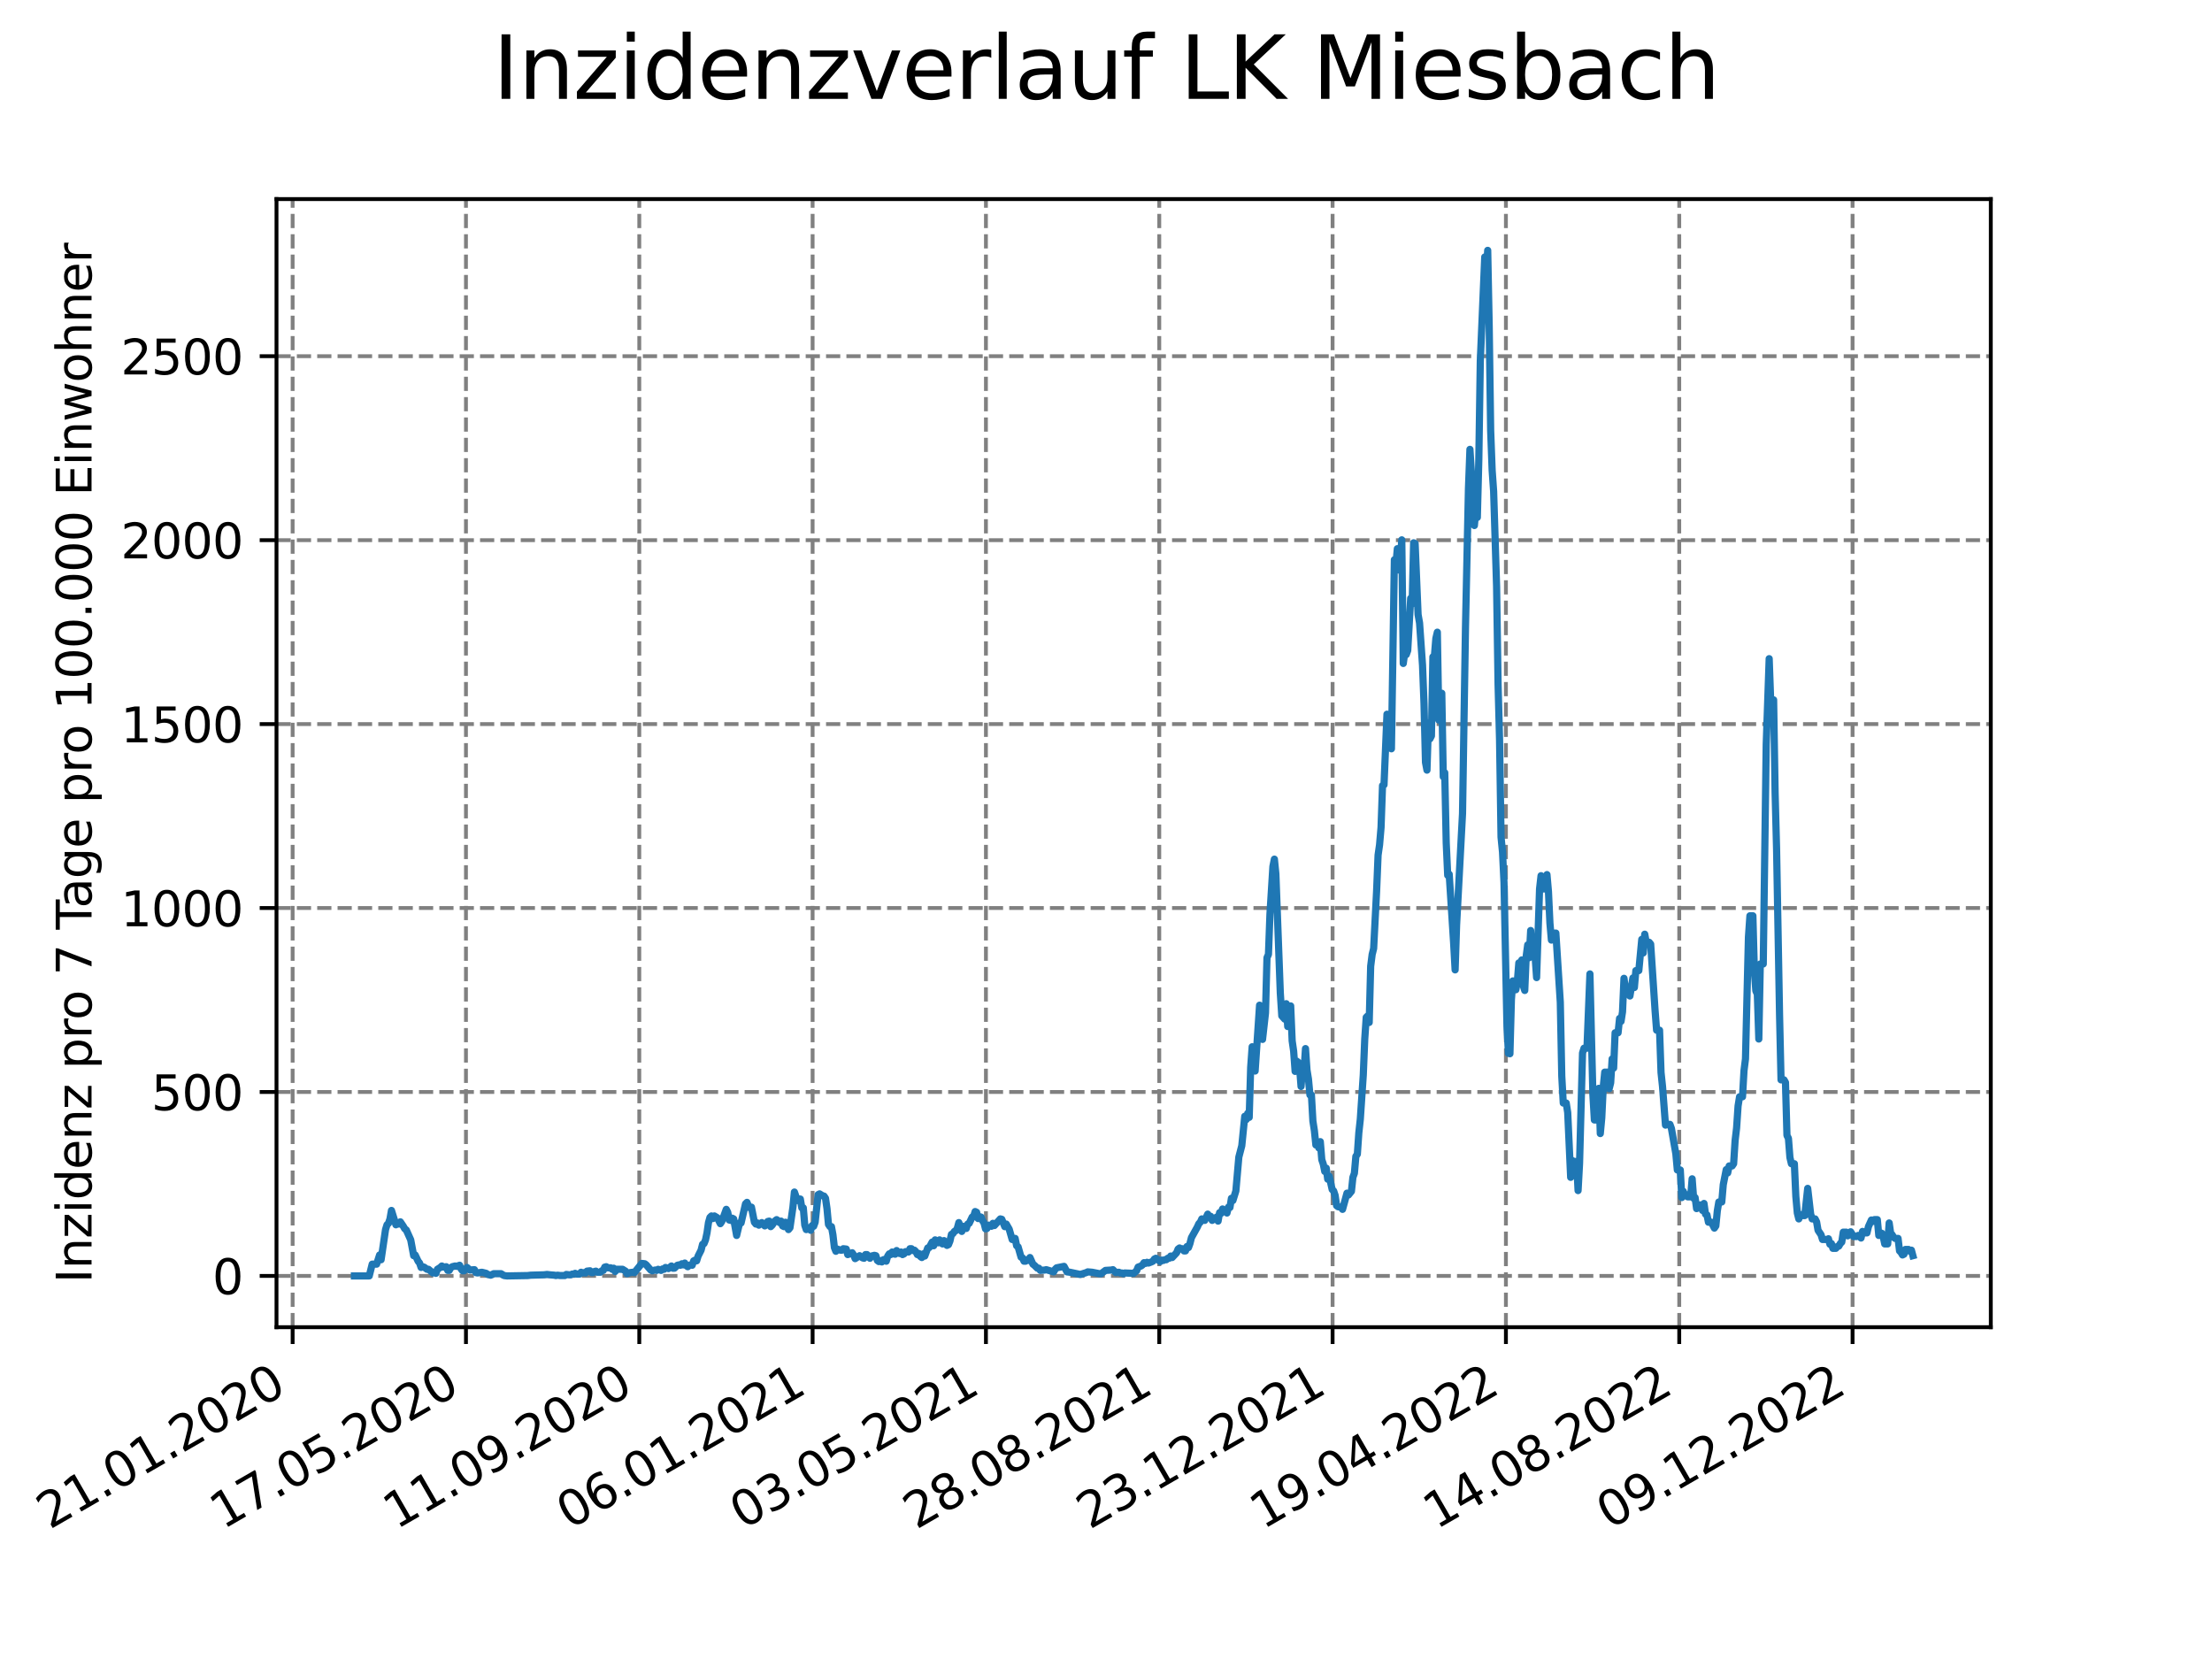 <?xml version="1.0" encoding="utf-8" standalone="no"?>
<!DOCTYPE svg PUBLIC "-//W3C//DTD SVG 1.1//EN"
  "http://www.w3.org/Graphics/SVG/1.1/DTD/svg11.dtd">
<svg xmlns:xlink="http://www.w3.org/1999/xlink" width="460.8pt" height="345.6pt" viewBox="0 0 460.8 345.6" xmlns="http://www.w3.org/2000/svg" version="1.1">
 <defs>
  <style type="text/css">*{stroke-linejoin: round; stroke-linecap: butt}</style>
 </defs>
 <g id="figure_1">
  <g id="patch_1">
   <path d="M 0 345.6 
L 460.8 345.6 
L 460.8 0 
L 0 0 
z
" style="fill: #ffffff"/>
  </g>
  <g id="axes_1">
   <g id="patch_2">
    <path d="M 57.6 276.48 
L 414.72 276.48 
L 414.72 41.472 
L 57.6 41.472 
z
" style="fill: #ffffff"/>
   </g>
   <g id="matplotlib.axis_1">
    <g id="xtick_1">
     <g id="line2d_1">
      <path d="M 60.961 276.48 
L 60.961 41.472 
" clip-path="url(#pa069d1c20c)" style="fill: none; stroke-dasharray: 2.96,1.28; stroke-dashoffset: 0; stroke: #808080; stroke-width: 0.8"/>
     </g>
     <g id="line2d_2">
      <defs>
       <path id="m7b06efa570" d="M 0 0 
L 0 3.5 
" style="stroke: #000000; stroke-width: 0.8"/>
      </defs>
      <g>
       <use xlink:href="#m7b06efa570" x="60.961" y="276.48" style="stroke: #000000; stroke-width: 0.8"/>
      </g>
     </g>
     <g id="text_1">
      <!-- 21.01.2020 -->
      <g transform="translate(10.336 318.689) rotate(-30) scale(0.1 -0.1)">
       <defs>
        <path id="DejaVuSans-32" d="M 1228 531 
L 3431 531 
L 3431 0 
L 469 0 
L 469 531 
Q 828 903 1448 1529 
Q 2069 2156 2228 2338 
Q 2531 2678 2651 2914 
Q 2772 3150 2772 3378 
Q 2772 3750 2511 3984 
Q 2250 4219 1831 4219 
Q 1534 4219 1204 4116 
Q 875 4013 500 3803 
L 500 4441 
Q 881 4594 1212 4672 
Q 1544 4750 1819 4750 
Q 2544 4750 2975 4387 
Q 3406 4025 3406 3419 
Q 3406 3131 3298 2873 
Q 3191 2616 2906 2266 
Q 2828 2175 2409 1742 
Q 1991 1309 1228 531 
z
" transform="scale(0.016)"/>
        <path id="DejaVuSans-31" d="M 794 531 
L 1825 531 
L 1825 4091 
L 703 3866 
L 703 4441 
L 1819 4666 
L 2450 4666 
L 2450 531 
L 3481 531 
L 3481 0 
L 794 0 
L 794 531 
z
" transform="scale(0.016)"/>
        <path id="DejaVuSans-2e" d="M 684 794 
L 1344 794 
L 1344 0 
L 684 0 
L 684 794 
z
" transform="scale(0.016)"/>
        <path id="DejaVuSans-30" d="M 2034 4250 
Q 1547 4250 1301 3770 
Q 1056 3291 1056 2328 
Q 1056 1369 1301 889 
Q 1547 409 2034 409 
Q 2525 409 2770 889 
Q 3016 1369 3016 2328 
Q 3016 3291 2770 3770 
Q 2525 4250 2034 4250 
z
M 2034 4750 
Q 2819 4750 3233 4129 
Q 3647 3509 3647 2328 
Q 3647 1150 3233 529 
Q 2819 -91 2034 -91 
Q 1250 -91 836 529 
Q 422 1150 422 2328 
Q 422 3509 836 4129 
Q 1250 4750 2034 4750 
z
" transform="scale(0.016)"/>
       </defs>
       <use xlink:href="#DejaVuSans-32"/>
       <use xlink:href="#DejaVuSans-31" x="63.623"/>
       <use xlink:href="#DejaVuSans-2e" x="127.246"/>
       <use xlink:href="#DejaVuSans-30" x="159.033"/>
       <use xlink:href="#DejaVuSans-31" x="222.656"/>
       <use xlink:href="#DejaVuSans-2e" x="286.279"/>
       <use xlink:href="#DejaVuSans-32" x="318.066"/>
       <use xlink:href="#DejaVuSans-30" x="381.689"/>
       <use xlink:href="#DejaVuSans-32" x="445.312"/>
       <use xlink:href="#DejaVuSans-30" x="508.936"/>
      </g>
     </g>
    </g>
    <g id="xtick_2">
     <g id="line2d_3">
      <path d="M 97.068 276.48 
L 97.068 41.472 
" clip-path="url(#pa069d1c20c)" style="fill: none; stroke-dasharray: 2.96,1.28; stroke-dashoffset: 0; stroke: #808080; stroke-width: 0.8"/>
     </g>
     <g id="line2d_4">
      <g>
       <use xlink:href="#m7b06efa570" x="97.068" y="276.48" style="stroke: #000000; stroke-width: 0.8"/>
      </g>
     </g>
     <g id="text_2">
      <!-- 17.05.2020 -->
      <g transform="translate(46.443 318.689) rotate(-30) scale(0.1 -0.1)">
       <defs>
        <path id="DejaVuSans-37" d="M 525 4666 
L 3525 4666 
L 3525 4397 
L 1831 0 
L 1172 0 
L 2766 4134 
L 525 4134 
L 525 4666 
z
" transform="scale(0.016)"/>
        <path id="DejaVuSans-35" d="M 691 4666 
L 3169 4666 
L 3169 4134 
L 1269 4134 
L 1269 2991 
Q 1406 3038 1543 3061 
Q 1681 3084 1819 3084 
Q 2600 3084 3056 2656 
Q 3513 2228 3513 1497 
Q 3513 744 3044 326 
Q 2575 -91 1722 -91 
Q 1428 -91 1123 -41 
Q 819 9 494 109 
L 494 744 
Q 775 591 1075 516 
Q 1375 441 1709 441 
Q 2250 441 2565 725 
Q 2881 1009 2881 1497 
Q 2881 1984 2565 2268 
Q 2250 2553 1709 2553 
Q 1456 2553 1204 2497 
Q 953 2441 691 2322 
L 691 4666 
z
" transform="scale(0.016)"/>
       </defs>
       <use xlink:href="#DejaVuSans-31"/>
       <use xlink:href="#DejaVuSans-37" x="63.623"/>
       <use xlink:href="#DejaVuSans-2e" x="127.246"/>
       <use xlink:href="#DejaVuSans-30" x="159.033"/>
       <use xlink:href="#DejaVuSans-35" x="222.656"/>
       <use xlink:href="#DejaVuSans-2e" x="286.279"/>
       <use xlink:href="#DejaVuSans-32" x="318.066"/>
       <use xlink:href="#DejaVuSans-30" x="381.689"/>
       <use xlink:href="#DejaVuSans-32" x="445.312"/>
       <use xlink:href="#DejaVuSans-30" x="508.936"/>
      </g>
     </g>
    </g>
    <g id="xtick_3">
     <g id="line2d_5">
      <path d="M 133.175 276.48 
L 133.175 41.472 
" clip-path="url(#pa069d1c20c)" style="fill: none; stroke-dasharray: 2.96,1.28; stroke-dashoffset: 0; stroke: #808080; stroke-width: 0.8"/>
     </g>
     <g id="line2d_6">
      <g>
       <use xlink:href="#m7b06efa570" x="133.175" y="276.48" style="stroke: #000000; stroke-width: 0.8"/>
      </g>
     </g>
     <g id="text_3">
      <!-- 11.09.2020 -->
      <g transform="translate(82.55 318.689) rotate(-30) scale(0.1 -0.1)">
       <defs>
        <path id="DejaVuSans-39" d="M 703 97 
L 703 672 
Q 941 559 1184 500 
Q 1428 441 1663 441 
Q 2288 441 2617 861 
Q 2947 1281 2994 2138 
Q 2813 1869 2534 1725 
Q 2256 1581 1919 1581 
Q 1219 1581 811 2004 
Q 403 2428 403 3163 
Q 403 3881 828 4315 
Q 1253 4750 1959 4750 
Q 2769 4750 3195 4129 
Q 3622 3509 3622 2328 
Q 3622 1225 3098 567 
Q 2575 -91 1691 -91 
Q 1453 -91 1209 -44 
Q 966 3 703 97 
z
M 1959 2075 
Q 2384 2075 2632 2365 
Q 2881 2656 2881 3163 
Q 2881 3666 2632 3958 
Q 2384 4250 1959 4250 
Q 1534 4250 1286 3958 
Q 1038 3666 1038 3163 
Q 1038 2656 1286 2365 
Q 1534 2075 1959 2075 
z
" transform="scale(0.016)"/>
       </defs>
       <use xlink:href="#DejaVuSans-31"/>
       <use xlink:href="#DejaVuSans-31" x="63.623"/>
       <use xlink:href="#DejaVuSans-2e" x="127.246"/>
       <use xlink:href="#DejaVuSans-30" x="159.033"/>
       <use xlink:href="#DejaVuSans-39" x="222.656"/>
       <use xlink:href="#DejaVuSans-2e" x="286.279"/>
       <use xlink:href="#DejaVuSans-32" x="318.066"/>
       <use xlink:href="#DejaVuSans-30" x="381.689"/>
       <use xlink:href="#DejaVuSans-32" x="445.312"/>
       <use xlink:href="#DejaVuSans-30" x="508.936"/>
      </g>
     </g>
    </g>
    <g id="xtick_4">
     <g id="line2d_7">
      <path d="M 169.282 276.48 
L 169.282 41.472 
" clip-path="url(#pa069d1c20c)" style="fill: none; stroke-dasharray: 2.96,1.28; stroke-dashoffset: 0; stroke: #808080; stroke-width: 0.8"/>
     </g>
     <g id="line2d_8">
      <g>
       <use xlink:href="#m7b06efa570" x="169.282" y="276.48" style="stroke: #000000; stroke-width: 0.8"/>
      </g>
     </g>
     <g id="text_4">
      <!-- 06.01.2021 -->
      <g transform="translate(118.657 318.689) rotate(-30) scale(0.1 -0.1)">
       <defs>
        <path id="DejaVuSans-36" d="M 2113 2584 
Q 1688 2584 1439 2293 
Q 1191 2003 1191 1497 
Q 1191 994 1439 701 
Q 1688 409 2113 409 
Q 2538 409 2786 701 
Q 3034 994 3034 1497 
Q 3034 2003 2786 2293 
Q 2538 2584 2113 2584 
z
M 3366 4563 
L 3366 3988 
Q 3128 4100 2886 4159 
Q 2644 4219 2406 4219 
Q 1781 4219 1451 3797 
Q 1122 3375 1075 2522 
Q 1259 2794 1537 2939 
Q 1816 3084 2150 3084 
Q 2853 3084 3261 2657 
Q 3669 2231 3669 1497 
Q 3669 778 3244 343 
Q 2819 -91 2113 -91 
Q 1303 -91 875 529 
Q 447 1150 447 2328 
Q 447 3434 972 4092 
Q 1497 4750 2381 4750 
Q 2619 4750 2861 4703 
Q 3103 4656 3366 4563 
z
" transform="scale(0.016)"/>
       </defs>
       <use xlink:href="#DejaVuSans-30"/>
       <use xlink:href="#DejaVuSans-36" x="63.623"/>
       <use xlink:href="#DejaVuSans-2e" x="127.246"/>
       <use xlink:href="#DejaVuSans-30" x="159.033"/>
       <use xlink:href="#DejaVuSans-31" x="222.656"/>
       <use xlink:href="#DejaVuSans-2e" x="286.279"/>
       <use xlink:href="#DejaVuSans-32" x="318.066"/>
       <use xlink:href="#DejaVuSans-30" x="381.689"/>
       <use xlink:href="#DejaVuSans-32" x="445.312"/>
       <use xlink:href="#DejaVuSans-31" x="508.936"/>
      </g>
     </g>
    </g>
    <g id="xtick_5">
     <g id="line2d_9">
      <path d="M 205.389 276.48 
L 205.389 41.472 
" clip-path="url(#pa069d1c20c)" style="fill: none; stroke-dasharray: 2.96,1.28; stroke-dashoffset: 0; stroke: #808080; stroke-width: 0.8"/>
     </g>
     <g id="line2d_10">
      <g>
       <use xlink:href="#m7b06efa570" x="205.389" y="276.48" style="stroke: #000000; stroke-width: 0.8"/>
      </g>
     </g>
     <g id="text_5">
      <!-- 03.05.2021 -->
      <g transform="translate(154.764 318.689) rotate(-30) scale(0.1 -0.1)">
       <defs>
        <path id="DejaVuSans-33" d="M 2597 2516 
Q 3050 2419 3304 2112 
Q 3559 1806 3559 1356 
Q 3559 666 3084 287 
Q 2609 -91 1734 -91 
Q 1441 -91 1130 -33 
Q 819 25 488 141 
L 488 750 
Q 750 597 1062 519 
Q 1375 441 1716 441 
Q 2309 441 2620 675 
Q 2931 909 2931 1356 
Q 2931 1769 2642 2001 
Q 2353 2234 1838 2234 
L 1294 2234 
L 1294 2753 
L 1863 2753 
Q 2328 2753 2575 2939 
Q 2822 3125 2822 3475 
Q 2822 3834 2567 4026 
Q 2313 4219 1838 4219 
Q 1578 4219 1281 4162 
Q 984 4106 628 3988 
L 628 4550 
Q 988 4650 1302 4700 
Q 1616 4750 1894 4750 
Q 2613 4750 3031 4423 
Q 3450 4097 3450 3541 
Q 3450 3153 3228 2886 
Q 3006 2619 2597 2516 
z
" transform="scale(0.016)"/>
       </defs>
       <use xlink:href="#DejaVuSans-30"/>
       <use xlink:href="#DejaVuSans-33" x="63.623"/>
       <use xlink:href="#DejaVuSans-2e" x="127.246"/>
       <use xlink:href="#DejaVuSans-30" x="159.033"/>
       <use xlink:href="#DejaVuSans-35" x="222.656"/>
       <use xlink:href="#DejaVuSans-2e" x="286.279"/>
       <use xlink:href="#DejaVuSans-32" x="318.066"/>
       <use xlink:href="#DejaVuSans-30" x="381.689"/>
       <use xlink:href="#DejaVuSans-32" x="445.312"/>
       <use xlink:href="#DejaVuSans-31" x="508.936"/>
      </g>
     </g>
    </g>
    <g id="xtick_6">
     <g id="line2d_11">
      <path d="M 241.496 276.48 
L 241.496 41.472 
" clip-path="url(#pa069d1c20c)" style="fill: none; stroke-dasharray: 2.96,1.28; stroke-dashoffset: 0; stroke: #808080; stroke-width: 0.8"/>
     </g>
     <g id="line2d_12">
      <g>
       <use xlink:href="#m7b06efa570" x="241.496" y="276.48" style="stroke: #000000; stroke-width: 0.8"/>
      </g>
     </g>
     <g id="text_6">
      <!-- 28.08.2021 -->
      <g transform="translate(190.871 318.689) rotate(-30) scale(0.1 -0.1)">
       <defs>
        <path id="DejaVuSans-38" d="M 2034 2216 
Q 1584 2216 1326 1975 
Q 1069 1734 1069 1313 
Q 1069 891 1326 650 
Q 1584 409 2034 409 
Q 2484 409 2743 651 
Q 3003 894 3003 1313 
Q 3003 1734 2745 1975 
Q 2488 2216 2034 2216 
z
M 1403 2484 
Q 997 2584 770 2862 
Q 544 3141 544 3541 
Q 544 4100 942 4425 
Q 1341 4750 2034 4750 
Q 2731 4750 3128 4425 
Q 3525 4100 3525 3541 
Q 3525 3141 3298 2862 
Q 3072 2584 2669 2484 
Q 3125 2378 3379 2068 
Q 3634 1759 3634 1313 
Q 3634 634 3220 271 
Q 2806 -91 2034 -91 
Q 1263 -91 848 271 
Q 434 634 434 1313 
Q 434 1759 690 2068 
Q 947 2378 1403 2484 
z
M 1172 3481 
Q 1172 3119 1398 2916 
Q 1625 2713 2034 2713 
Q 2441 2713 2670 2916 
Q 2900 3119 2900 3481 
Q 2900 3844 2670 4047 
Q 2441 4250 2034 4250 
Q 1625 4250 1398 4047 
Q 1172 3844 1172 3481 
z
" transform="scale(0.016)"/>
       </defs>
       <use xlink:href="#DejaVuSans-32"/>
       <use xlink:href="#DejaVuSans-38" x="63.623"/>
       <use xlink:href="#DejaVuSans-2e" x="127.246"/>
       <use xlink:href="#DejaVuSans-30" x="159.033"/>
       <use xlink:href="#DejaVuSans-38" x="222.656"/>
       <use xlink:href="#DejaVuSans-2e" x="286.279"/>
       <use xlink:href="#DejaVuSans-32" x="318.066"/>
       <use xlink:href="#DejaVuSans-30" x="381.689"/>
       <use xlink:href="#DejaVuSans-32" x="445.312"/>
       <use xlink:href="#DejaVuSans-31" x="508.936"/>
      </g>
     </g>
    </g>
    <g id="xtick_7">
     <g id="line2d_13">
      <path d="M 277.603 276.48 
L 277.603 41.472 
" clip-path="url(#pa069d1c20c)" style="fill: none; stroke-dasharray: 2.96,1.28; stroke-dashoffset: 0; stroke: #808080; stroke-width: 0.8"/>
     </g>
     <g id="line2d_14">
      <g>
       <use xlink:href="#m7b06efa570" x="277.603" y="276.48" style="stroke: #000000; stroke-width: 0.8"/>
      </g>
     </g>
     <g id="text_7">
      <!-- 23.12.2021 -->
      <g transform="translate(226.978 318.689) rotate(-30) scale(0.1 -0.1)">
       <use xlink:href="#DejaVuSans-32"/>
       <use xlink:href="#DejaVuSans-33" x="63.623"/>
       <use xlink:href="#DejaVuSans-2e" x="127.246"/>
       <use xlink:href="#DejaVuSans-31" x="159.033"/>
       <use xlink:href="#DejaVuSans-32" x="222.656"/>
       <use xlink:href="#DejaVuSans-2e" x="286.279"/>
       <use xlink:href="#DejaVuSans-32" x="318.066"/>
       <use xlink:href="#DejaVuSans-30" x="381.689"/>
       <use xlink:href="#DejaVuSans-32" x="445.312"/>
       <use xlink:href="#DejaVuSans-31" x="508.936"/>
      </g>
     </g>
    </g>
    <g id="xtick_8">
     <g id="line2d_15">
      <path d="M 313.71 276.48 
L 313.71 41.472 
" clip-path="url(#pa069d1c20c)" style="fill: none; stroke-dasharray: 2.96,1.28; stroke-dashoffset: 0; stroke: #808080; stroke-width: 0.8"/>
     </g>
     <g id="line2d_16">
      <g>
       <use xlink:href="#m7b06efa570" x="313.71" y="276.48" style="stroke: #000000; stroke-width: 0.8"/>
      </g>
     </g>
     <g id="text_8">
      <!-- 19.04.2022 -->
      <g transform="translate(263.085 318.689) rotate(-30) scale(0.1 -0.1)">
       <defs>
        <path id="DejaVuSans-34" d="M 2419 4116 
L 825 1625 
L 2419 1625 
L 2419 4116 
z
M 2253 4666 
L 3047 4666 
L 3047 1625 
L 3713 1625 
L 3713 1100 
L 3047 1100 
L 3047 0 
L 2419 0 
L 2419 1100 
L 313 1100 
L 313 1709 
L 2253 4666 
z
" transform="scale(0.016)"/>
       </defs>
       <use xlink:href="#DejaVuSans-31"/>
       <use xlink:href="#DejaVuSans-39" x="63.623"/>
       <use xlink:href="#DejaVuSans-2e" x="127.246"/>
       <use xlink:href="#DejaVuSans-30" x="159.033"/>
       <use xlink:href="#DejaVuSans-34" x="222.656"/>
       <use xlink:href="#DejaVuSans-2e" x="286.279"/>
       <use xlink:href="#DejaVuSans-32" x="318.066"/>
       <use xlink:href="#DejaVuSans-30" x="381.689"/>
       <use xlink:href="#DejaVuSans-32" x="445.312"/>
       <use xlink:href="#DejaVuSans-32" x="508.936"/>
      </g>
     </g>
    </g>
    <g id="xtick_9">
     <g id="line2d_17">
      <path d="M 349.817 276.48 
L 349.817 41.472 
" clip-path="url(#pa069d1c20c)" style="fill: none; stroke-dasharray: 2.96,1.28; stroke-dashoffset: 0; stroke: #808080; stroke-width: 0.8"/>
     </g>
     <g id="line2d_18">
      <g>
       <use xlink:href="#m7b06efa570" x="349.817" y="276.48" style="stroke: #000000; stroke-width: 0.8"/>
      </g>
     </g>
     <g id="text_9">
      <!-- 14.08.2022 -->
      <g transform="translate(299.192 318.689) rotate(-30) scale(0.1 -0.1)">
       <use xlink:href="#DejaVuSans-31"/>
       <use xlink:href="#DejaVuSans-34" x="63.623"/>
       <use xlink:href="#DejaVuSans-2e" x="127.246"/>
       <use xlink:href="#DejaVuSans-30" x="159.033"/>
       <use xlink:href="#DejaVuSans-38" x="222.656"/>
       <use xlink:href="#DejaVuSans-2e" x="286.279"/>
       <use xlink:href="#DejaVuSans-32" x="318.066"/>
       <use xlink:href="#DejaVuSans-30" x="381.689"/>
       <use xlink:href="#DejaVuSans-32" x="445.312"/>
       <use xlink:href="#DejaVuSans-32" x="508.936"/>
      </g>
     </g>
    </g>
    <g id="xtick_10">
     <g id="line2d_19">
      <path d="M 385.924 276.48 
L 385.924 41.472 
" clip-path="url(#pa069d1c20c)" style="fill: none; stroke-dasharray: 2.96,1.28; stroke-dashoffset: 0; stroke: #808080; stroke-width: 0.8"/>
     </g>
     <g id="line2d_20">
      <g>
       <use xlink:href="#m7b06efa570" x="385.924" y="276.48" style="stroke: #000000; stroke-width: 0.8"/>
      </g>
     </g>
     <g id="text_10">
      <!-- 09.12.2022 -->
      <g transform="translate(335.299 318.689) rotate(-30) scale(0.1 -0.1)">
       <use xlink:href="#DejaVuSans-30"/>
       <use xlink:href="#DejaVuSans-39" x="63.623"/>
       <use xlink:href="#DejaVuSans-2e" x="127.246"/>
       <use xlink:href="#DejaVuSans-31" x="159.033"/>
       <use xlink:href="#DejaVuSans-32" x="222.656"/>
       <use xlink:href="#DejaVuSans-2e" x="286.279"/>
       <use xlink:href="#DejaVuSans-32" x="318.066"/>
       <use xlink:href="#DejaVuSans-30" x="381.689"/>
       <use xlink:href="#DejaVuSans-32" x="445.312"/>
       <use xlink:href="#DejaVuSans-32" x="508.936"/>
      </g>
     </g>
    </g>
   </g>
   <g id="matplotlib.axis_2">
    <g id="ytick_1">
     <g id="line2d_21">
      <path d="M 57.6 265.798 
L 414.72 265.798 
" clip-path="url(#pa069d1c20c)" style="fill: none; stroke-dasharray: 2.96,1.28; stroke-dashoffset: 0; stroke: #808080; stroke-width: 0.8"/>
     </g>
     <g id="line2d_22">
      <defs>
       <path id="mf245c80ad8" d="M 0 0 
L -3.5 0 
" style="stroke: #000000; stroke-width: 0.8"/>
      </defs>
      <g>
       <use xlink:href="#mf245c80ad8" x="57.6" y="265.798" style="stroke: #000000; stroke-width: 0.8"/>
      </g>
     </g>
     <g id="text_11">
      <!-- 0 -->
      <g transform="translate(44.237 269.597) scale(0.1 -0.1)">
       <use xlink:href="#DejaVuSans-30"/>
      </g>
     </g>
    </g>
    <g id="ytick_2">
     <g id="line2d_23">
      <path d="M 57.6 227.479 
L 414.72 227.479 
" clip-path="url(#pa069d1c20c)" style="fill: none; stroke-dasharray: 2.96,1.28; stroke-dashoffset: 0; stroke: #808080; stroke-width: 0.8"/>
     </g>
     <g id="line2d_24">
      <g>
       <use xlink:href="#mf245c80ad8" x="57.6" y="227.479" style="stroke: #000000; stroke-width: 0.8"/>
      </g>
     </g>
     <g id="text_12">
      <!-- 500 -->
      <g transform="translate(31.512 231.278) scale(0.1 -0.1)">
       <use xlink:href="#DejaVuSans-35"/>
       <use xlink:href="#DejaVuSans-30" x="63.623"/>
       <use xlink:href="#DejaVuSans-30" x="127.246"/>
      </g>
     </g>
    </g>
    <g id="ytick_3">
     <g id="line2d_25">
      <path d="M 57.6 189.16 
L 414.72 189.16 
" clip-path="url(#pa069d1c20c)" style="fill: none; stroke-dasharray: 2.96,1.28; stroke-dashoffset: 0; stroke: #808080; stroke-width: 0.8"/>
     </g>
     <g id="line2d_26">
      <g>
       <use xlink:href="#mf245c80ad8" x="57.6" y="189.16" style="stroke: #000000; stroke-width: 0.8"/>
      </g>
     </g>
     <g id="text_13">
      <!-- 1000 -->
      <g transform="translate(25.15 192.96) scale(0.1 -0.1)">
       <use xlink:href="#DejaVuSans-31"/>
       <use xlink:href="#DejaVuSans-30" x="63.623"/>
       <use xlink:href="#DejaVuSans-30" x="127.246"/>
       <use xlink:href="#DejaVuSans-30" x="190.869"/>
      </g>
     </g>
    </g>
    <g id="ytick_4">
     <g id="line2d_27">
      <path d="M 57.6 150.842 
L 414.72 150.842 
" clip-path="url(#pa069d1c20c)" style="fill: none; stroke-dasharray: 2.96,1.28; stroke-dashoffset: 0; stroke: #808080; stroke-width: 0.8"/>
     </g>
     <g id="line2d_28">
      <g>
       <use xlink:href="#mf245c80ad8" x="57.6" y="150.842" style="stroke: #000000; stroke-width: 0.8"/>
      </g>
     </g>
     <g id="text_14">
      <!-- 1500 -->
      <g transform="translate(25.15 154.641) scale(0.1 -0.1)">
       <use xlink:href="#DejaVuSans-31"/>
       <use xlink:href="#DejaVuSans-35" x="63.623"/>
       <use xlink:href="#DejaVuSans-30" x="127.246"/>
       <use xlink:href="#DejaVuSans-30" x="190.869"/>
      </g>
     </g>
    </g>
    <g id="ytick_5">
     <g id="line2d_29">
      <path d="M 57.6 112.523 
L 414.72 112.523 
" clip-path="url(#pa069d1c20c)" style="fill: none; stroke-dasharray: 2.96,1.28; stroke-dashoffset: 0; stroke: #808080; stroke-width: 0.8"/>
     </g>
     <g id="line2d_30">
      <g>
       <use xlink:href="#mf245c80ad8" x="57.6" y="112.523" style="stroke: #000000; stroke-width: 0.8"/>
      </g>
     </g>
     <g id="text_15">
      <!-- 2000 -->
      <g transform="translate(25.15 116.322) scale(0.1 -0.1)">
       <use xlink:href="#DejaVuSans-32"/>
       <use xlink:href="#DejaVuSans-30" x="63.623"/>
       <use xlink:href="#DejaVuSans-30" x="127.246"/>
       <use xlink:href="#DejaVuSans-30" x="190.869"/>
      </g>
     </g>
    </g>
    <g id="ytick_6">
     <g id="line2d_31">
      <path d="M 57.6 74.204 
L 414.72 74.204 
" clip-path="url(#pa069d1c20c)" style="fill: none; stroke-dasharray: 2.96,1.28; stroke-dashoffset: 0; stroke: #808080; stroke-width: 0.8"/>
     </g>
     <g id="line2d_32">
      <g>
       <use xlink:href="#mf245c80ad8" x="57.6" y="74.204" style="stroke: #000000; stroke-width: 0.8"/>
      </g>
     </g>
     <g id="text_16">
      <!-- 2500 -->
      <g transform="translate(25.15 78.004) scale(0.1 -0.1)">
       <use xlink:href="#DejaVuSans-32"/>
       <use xlink:href="#DejaVuSans-35" x="63.623"/>
       <use xlink:href="#DejaVuSans-30" x="127.246"/>
       <use xlink:href="#DejaVuSans-30" x="190.869"/>
      </g>
     </g>
    </g>
    <g id="text_17">
     <!-- Inzidenz pro 7 Tage pro 100.000 Einwohner -->
     <g transform="translate(19.07 267.301) rotate(-90) scale(0.1 -0.1)">
      <defs>
       <path id="DejaVuSans-49" d="M 628 4666 
L 1259 4666 
L 1259 0 
L 628 0 
L 628 4666 
z
" transform="scale(0.016)"/>
       <path id="DejaVuSans-6e" d="M 3513 2113 
L 3513 0 
L 2938 0 
L 2938 2094 
Q 2938 2591 2744 2837 
Q 2550 3084 2163 3084 
Q 1697 3084 1428 2787 
Q 1159 2491 1159 1978 
L 1159 0 
L 581 0 
L 581 3500 
L 1159 3500 
L 1159 2956 
Q 1366 3272 1645 3428 
Q 1925 3584 2291 3584 
Q 2894 3584 3203 3211 
Q 3513 2838 3513 2113 
z
" transform="scale(0.016)"/>
       <path id="DejaVuSans-7a" d="M 353 3500 
L 3084 3500 
L 3084 2975 
L 922 459 
L 3084 459 
L 3084 0 
L 275 0 
L 275 525 
L 2438 3041 
L 353 3041 
L 353 3500 
z
" transform="scale(0.016)"/>
       <path id="DejaVuSans-69" d="M 603 3500 
L 1178 3500 
L 1178 0 
L 603 0 
L 603 3500 
z
M 603 4863 
L 1178 4863 
L 1178 4134 
L 603 4134 
L 603 4863 
z
" transform="scale(0.016)"/>
       <path id="DejaVuSans-64" d="M 2906 2969 
L 2906 4863 
L 3481 4863 
L 3481 0 
L 2906 0 
L 2906 525 
Q 2725 213 2448 61 
Q 2172 -91 1784 -91 
Q 1150 -91 751 415 
Q 353 922 353 1747 
Q 353 2572 751 3078 
Q 1150 3584 1784 3584 
Q 2172 3584 2448 3432 
Q 2725 3281 2906 2969 
z
M 947 1747 
Q 947 1113 1208 752 
Q 1469 391 1925 391 
Q 2381 391 2643 752 
Q 2906 1113 2906 1747 
Q 2906 2381 2643 2742 
Q 2381 3103 1925 3103 
Q 1469 3103 1208 2742 
Q 947 2381 947 1747 
z
" transform="scale(0.016)"/>
       <path id="DejaVuSans-65" d="M 3597 1894 
L 3597 1613 
L 953 1613 
Q 991 1019 1311 708 
Q 1631 397 2203 397 
Q 2534 397 2845 478 
Q 3156 559 3463 722 
L 3463 178 
Q 3153 47 2828 -22 
Q 2503 -91 2169 -91 
Q 1331 -91 842 396 
Q 353 884 353 1716 
Q 353 2575 817 3079 
Q 1281 3584 2069 3584 
Q 2775 3584 3186 3129 
Q 3597 2675 3597 1894 
z
M 3022 2063 
Q 3016 2534 2758 2815 
Q 2500 3097 2075 3097 
Q 1594 3097 1305 2825 
Q 1016 2553 972 2059 
L 3022 2063 
z
" transform="scale(0.016)"/>
       <path id="DejaVuSans-20" transform="scale(0.016)"/>
       <path id="DejaVuSans-70" d="M 1159 525 
L 1159 -1331 
L 581 -1331 
L 581 3500 
L 1159 3500 
L 1159 2969 
Q 1341 3281 1617 3432 
Q 1894 3584 2278 3584 
Q 2916 3584 3314 3078 
Q 3713 2572 3713 1747 
Q 3713 922 3314 415 
Q 2916 -91 2278 -91 
Q 1894 -91 1617 61 
Q 1341 213 1159 525 
z
M 3116 1747 
Q 3116 2381 2855 2742 
Q 2594 3103 2138 3103 
Q 1681 3103 1420 2742 
Q 1159 2381 1159 1747 
Q 1159 1113 1420 752 
Q 1681 391 2138 391 
Q 2594 391 2855 752 
Q 3116 1113 3116 1747 
z
" transform="scale(0.016)"/>
       <path id="DejaVuSans-72" d="M 2631 2963 
Q 2534 3019 2420 3045 
Q 2306 3072 2169 3072 
Q 1681 3072 1420 2755 
Q 1159 2438 1159 1844 
L 1159 0 
L 581 0 
L 581 3500 
L 1159 3500 
L 1159 2956 
Q 1341 3275 1631 3429 
Q 1922 3584 2338 3584 
Q 2397 3584 2469 3576 
Q 2541 3569 2628 3553 
L 2631 2963 
z
" transform="scale(0.016)"/>
       <path id="DejaVuSans-6f" d="M 1959 3097 
Q 1497 3097 1228 2736 
Q 959 2375 959 1747 
Q 959 1119 1226 758 
Q 1494 397 1959 397 
Q 2419 397 2687 759 
Q 2956 1122 2956 1747 
Q 2956 2369 2687 2733 
Q 2419 3097 1959 3097 
z
M 1959 3584 
Q 2709 3584 3137 3096 
Q 3566 2609 3566 1747 
Q 3566 888 3137 398 
Q 2709 -91 1959 -91 
Q 1206 -91 779 398 
Q 353 888 353 1747 
Q 353 2609 779 3096 
Q 1206 3584 1959 3584 
z
" transform="scale(0.016)"/>
       <path id="DejaVuSans-54" d="M -19 4666 
L 3928 4666 
L 3928 4134 
L 2272 4134 
L 2272 0 
L 1638 0 
L 1638 4134 
L -19 4134 
L -19 4666 
z
" transform="scale(0.016)"/>
       <path id="DejaVuSans-61" d="M 2194 1759 
Q 1497 1759 1228 1600 
Q 959 1441 959 1056 
Q 959 750 1161 570 
Q 1363 391 1709 391 
Q 2188 391 2477 730 
Q 2766 1069 2766 1631 
L 2766 1759 
L 2194 1759 
z
M 3341 1997 
L 3341 0 
L 2766 0 
L 2766 531 
Q 2569 213 2275 61 
Q 1981 -91 1556 -91 
Q 1019 -91 701 211 
Q 384 513 384 1019 
Q 384 1609 779 1909 
Q 1175 2209 1959 2209 
L 2766 2209 
L 2766 2266 
Q 2766 2663 2505 2880 
Q 2244 3097 1772 3097 
Q 1472 3097 1187 3025 
Q 903 2953 641 2809 
L 641 3341 
Q 956 3463 1253 3523 
Q 1550 3584 1831 3584 
Q 2591 3584 2966 3190 
Q 3341 2797 3341 1997 
z
" transform="scale(0.016)"/>
       <path id="DejaVuSans-67" d="M 2906 1791 
Q 2906 2416 2648 2759 
Q 2391 3103 1925 3103 
Q 1463 3103 1205 2759 
Q 947 2416 947 1791 
Q 947 1169 1205 825 
Q 1463 481 1925 481 
Q 2391 481 2648 825 
Q 2906 1169 2906 1791 
z
M 3481 434 
Q 3481 -459 3084 -895 
Q 2688 -1331 1869 -1331 
Q 1566 -1331 1297 -1286 
Q 1028 -1241 775 -1147 
L 775 -588 
Q 1028 -725 1275 -790 
Q 1522 -856 1778 -856 
Q 2344 -856 2625 -561 
Q 2906 -266 2906 331 
L 2906 616 
Q 2728 306 2450 153 
Q 2172 0 1784 0 
Q 1141 0 747 490 
Q 353 981 353 1791 
Q 353 2603 747 3093 
Q 1141 3584 1784 3584 
Q 2172 3584 2450 3431 
Q 2728 3278 2906 2969 
L 2906 3500 
L 3481 3500 
L 3481 434 
z
" transform="scale(0.016)"/>
       <path id="DejaVuSans-45" d="M 628 4666 
L 3578 4666 
L 3578 4134 
L 1259 4134 
L 1259 2753 
L 3481 2753 
L 3481 2222 
L 1259 2222 
L 1259 531 
L 3634 531 
L 3634 0 
L 628 0 
L 628 4666 
z
" transform="scale(0.016)"/>
       <path id="DejaVuSans-77" d="M 269 3500 
L 844 3500 
L 1563 769 
L 2278 3500 
L 2956 3500 
L 3675 769 
L 4391 3500 
L 4966 3500 
L 4050 0 
L 3372 0 
L 2619 2869 
L 1863 0 
L 1184 0 
L 269 3500 
z
" transform="scale(0.016)"/>
       <path id="DejaVuSans-68" d="M 3513 2113 
L 3513 0 
L 2938 0 
L 2938 2094 
Q 2938 2591 2744 2837 
Q 2550 3084 2163 3084 
Q 1697 3084 1428 2787 
Q 1159 2491 1159 1978 
L 1159 0 
L 581 0 
L 581 4863 
L 1159 4863 
L 1159 2956 
Q 1366 3272 1645 3428 
Q 1925 3584 2291 3584 
Q 2894 3584 3203 3211 
Q 3513 2838 3513 2113 
z
" transform="scale(0.016)"/>
      </defs>
      <use xlink:href="#DejaVuSans-49"/>
      <use xlink:href="#DejaVuSans-6e" x="29.492"/>
      <use xlink:href="#DejaVuSans-7a" x="92.871"/>
      <use xlink:href="#DejaVuSans-69" x="145.361"/>
      <use xlink:href="#DejaVuSans-64" x="173.145"/>
      <use xlink:href="#DejaVuSans-65" x="236.621"/>
      <use xlink:href="#DejaVuSans-6e" x="298.145"/>
      <use xlink:href="#DejaVuSans-7a" x="361.523"/>
      <use xlink:href="#DejaVuSans-20" x="414.014"/>
      <use xlink:href="#DejaVuSans-70" x="445.801"/>
      <use xlink:href="#DejaVuSans-72" x="509.277"/>
      <use xlink:href="#DejaVuSans-6f" x="548.141"/>
      <use xlink:href="#DejaVuSans-20" x="609.322"/>
      <use xlink:href="#DejaVuSans-37" x="641.109"/>
      <use xlink:href="#DejaVuSans-20" x="704.732"/>
      <use xlink:href="#DejaVuSans-54" x="736.52"/>
      <use xlink:href="#DejaVuSans-61" x="781.104"/>
      <use xlink:href="#DejaVuSans-67" x="842.383"/>
      <use xlink:href="#DejaVuSans-65" x="905.859"/>
      <use xlink:href="#DejaVuSans-20" x="967.383"/>
      <use xlink:href="#DejaVuSans-70" x="999.17"/>
      <use xlink:href="#DejaVuSans-72" x="1062.646"/>
      <use xlink:href="#DejaVuSans-6f" x="1101.51"/>
      <use xlink:href="#DejaVuSans-20" x="1162.691"/>
      <use xlink:href="#DejaVuSans-31" x="1194.479"/>
      <use xlink:href="#DejaVuSans-30" x="1258.102"/>
      <use xlink:href="#DejaVuSans-30" x="1321.725"/>
      <use xlink:href="#DejaVuSans-2e" x="1385.348"/>
      <use xlink:href="#DejaVuSans-30" x="1417.135"/>
      <use xlink:href="#DejaVuSans-30" x="1480.758"/>
      <use xlink:href="#DejaVuSans-30" x="1544.381"/>
      <use xlink:href="#DejaVuSans-20" x="1608.004"/>
      <use xlink:href="#DejaVuSans-45" x="1639.791"/>
      <use xlink:href="#DejaVuSans-69" x="1702.975"/>
      <use xlink:href="#DejaVuSans-6e" x="1730.758"/>
      <use xlink:href="#DejaVuSans-77" x="1794.137"/>
      <use xlink:href="#DejaVuSans-6f" x="1875.924"/>
      <use xlink:href="#DejaVuSans-68" x="1937.105"/>
      <use xlink:href="#DejaVuSans-6e" x="2000.484"/>
      <use xlink:href="#DejaVuSans-65" x="2063.863"/>
      <use xlink:href="#DejaVuSans-72" x="2125.387"/>
     </g>
    </g>
   </g>
   <g id="line2d_33">
    <path d="M 73.833 265.798 
L 76.919 265.798 
L 77.536 263.346 
L 78.462 263.346 
L 79.079 261.43 
L 79.388 262.426 
L 80.313 256.142 
L 80.622 255.146 
L 80.931 254.84 
L 81.239 253.92 
L 81.548 252.158 
L 82.474 255.146 
L 82.782 254.84 
L 83.091 254.993 
L 83.4 254.533 
L 84.017 255.453 
L 84.325 255.989 
L 84.634 256.219 
L 85.56 258.288 
L 86.177 261.583 
L 86.486 261.43 
L 87.103 262.733 
L 87.411 263.116 
L 87.72 264.035 
L 88.029 263.882 
L 88.337 263.959 
L 88.954 264.418 
L 89.263 264.418 
L 90.189 265.185 
L 90.498 265.108 
L 90.806 265.261 
L 91.115 264.418 
L 91.732 264.035 
L 92.041 263.729 
L 92.349 263.959 
L 92.966 263.882 
L 93.275 264.648 
L 93.584 264.648 
L 93.892 264.112 
L 94.201 263.882 
L 94.818 263.729 
L 95.127 263.805 
L 95.744 263.576 
L 96.052 264.342 
L 96.361 264.725 
L 96.67 264.725 
L 97.287 264.035 
L 97.904 264.572 
L 98.83 264.495 
L 99.138 265.108 
L 99.447 265.185 
L 100.373 265.032 
L 101.299 265.261 
L 101.607 265.491 
L 102.225 265.645 
L 102.842 265.338 
L 104.385 265.338 
L 105.002 265.721 
L 105.619 265.798 
L 109.94 265.721 
L 110.557 265.645 
L 113.334 265.568 
L 113.952 265.491 
L 114.569 265.568 
L 115.495 265.645 
L 115.803 265.721 
L 116.112 265.645 
L 116.729 265.721 
L 117.655 265.721 
L 117.964 265.491 
L 118.581 265.568 
L 118.889 265.568 
L 119.198 265.415 
L 119.507 265.415 
L 119.815 265.261 
L 120.124 265.415 
L 120.741 265.415 
L 121.05 265.032 
L 121.358 265.185 
L 121.667 265.108 
L 121.975 265.185 
L 122.284 264.802 
L 122.901 264.725 
L 123.21 265.108 
L 123.518 265.108 
L 123.827 264.878 
L 124.136 264.802 
L 124.444 265.032 
L 125.061 265.032 
L 125.37 264.725 
L 125.679 264.648 
L 125.987 263.959 
L 126.296 263.882 
L 126.605 264.112 
L 127.222 264.112 
L 127.53 264.418 
L 127.839 264.189 
L 128.148 264.878 
L 128.456 264.418 
L 129.691 264.418 
L 130.308 264.802 
L 130.616 265.338 
L 131.234 265.108 
L 131.851 265.032 
L 132.159 265.108 
L 133.702 263.192 
L 134.32 263.269 
L 134.628 263.499 
L 135.554 264.572 
L 135.863 264.725 
L 136.48 264.572 
L 136.789 264.648 
L 137.097 264.418 
L 137.714 264.648 
L 138.023 264.342 
L 138.332 264.418 
L 138.64 264.035 
L 139.257 264.265 
L 139.875 263.729 
L 140.183 264.189 
L 140.492 264.189 
L 141.109 263.576 
L 141.418 263.499 
L 141.726 263.576 
L 142.035 263.269 
L 142.343 263.499 
L 142.652 263.116 
L 142.961 263.652 
L 143.269 263.882 
L 143.578 263.576 
L 143.887 263.499 
L 144.195 263.576 
L 144.504 262.656 
L 144.812 262.503 
L 145.121 262.656 
L 145.43 261.66 
L 146.047 260.434 
L 146.355 259.208 
L 146.664 259.054 
L 146.973 258.288 
L 147.281 256.832 
L 147.59 254.687 
L 147.898 253.614 
L 148.207 253.307 
L 148.516 253.844 
L 148.824 253.307 
L 149.441 253.69 
L 150.059 254.916 
L 150.367 254.457 
L 151.293 251.928 
L 151.602 252.541 
L 151.91 254.15 
L 152.219 254.227 
L 152.528 253.767 
L 152.836 253.92 
L 153.453 257.369 
L 154.071 254.763 
L 154.379 254.763 
L 155.305 250.778 
L 155.614 250.472 
L 155.922 251.238 
L 156.231 251.621 
L 156.539 251.468 
L 157.157 254.61 
L 157.465 254.993 
L 157.774 254.763 
L 158.082 255.223 
L 158.7 254.687 
L 159.317 255.376 
L 159.625 255.146 
L 159.934 254.457 
L 160.243 254.38 
L 160.551 255.529 
L 160.86 255.223 
L 161.477 254.303 
L 161.786 254.073 
L 162.094 254.303 
L 162.403 254.687 
L 162.712 254.38 
L 163.02 255.376 
L 163.329 255.529 
L 163.637 254.61 
L 164.255 256.142 
L 164.563 255.759 
L 165.18 251.468 
L 165.489 248.326 
L 166.106 250.089 
L 166.415 249.782 
L 166.723 249.782 
L 167.032 251.621 
L 167.341 251.621 
L 167.649 255.223 
L 167.958 256.142 
L 168.266 255.759 
L 168.575 255.836 
L 168.884 256.296 
L 169.192 255.3 
L 169.501 255.453 
L 169.809 254.61 
L 170.427 248.863 
L 170.735 248.709 
L 171.353 249.093 
L 171.661 249.169 
L 171.97 249.629 
L 172.278 251.775 
L 172.587 255.07 
L 172.896 255.529 
L 173.204 255.529 
L 173.513 257.215 
L 173.821 259.897 
L 174.13 260.664 
L 174.439 260.204 
L 175.056 260.434 
L 175.364 260.434 
L 175.673 260.127 
L 176.29 260.204 
L 176.599 261.353 
L 177.216 261.123 
L 177.525 260.97 
L 177.833 261.43 
L 178.142 262.196 
L 179.068 261.583 
L 179.685 262.043 
L 179.994 262.12 
L 180.302 261.353 
L 180.611 261.353 
L 181.228 262.12 
L 181.537 261.66 
L 182.154 261.507 
L 182.462 261.583 
L 182.771 262.579 
L 183.08 262.809 
L 183.388 262.656 
L 183.697 262.886 
L 184.005 262.426 
L 184.314 262.349 
L 184.623 262.733 
L 184.931 261.66 
L 185.24 261.2 
L 185.548 261.353 
L 185.857 260.817 
L 186.166 261.2 
L 186.474 261.277 
L 186.783 260.51 
L 187.091 260.97 
L 187.4 261.123 
L 187.709 260.817 
L 188.017 261.353 
L 188.326 261.2 
L 188.635 260.74 
L 189.252 260.817 
L 189.56 260.127 
L 189.869 260.127 
L 190.178 260.51 
L 190.486 260.434 
L 190.795 260.74 
L 191.103 261.353 
L 191.412 261.123 
L 191.721 261.736 
L 192.029 261.966 
L 192.338 261.2 
L 192.646 261.66 
L 193.264 259.974 
L 193.572 259.897 
L 194.189 258.748 
L 194.498 259.514 
L 194.807 258.288 
L 195.115 258.748 
L 195.424 258.901 
L 195.732 258.288 
L 196.041 258.901 
L 196.35 259.131 
L 196.658 258.441 
L 196.967 259.131 
L 197.276 259.438 
L 197.584 259.284 
L 197.893 258.518 
L 198.201 257.139 
L 198.51 256.985 
L 198.819 256.526 
L 199.127 256.372 
L 199.436 255.836 
L 199.744 254.687 
L 200.362 256.526 
L 200.67 255.453 
L 201.287 255.913 
L 201.596 254.993 
L 201.905 254.84 
L 202.522 253.537 
L 202.83 253.384 
L 203.139 252.388 
L 203.448 252.541 
L 203.756 253.844 
L 204.065 253.46 
L 204.373 253.537 
L 204.682 254.303 
L 204.991 254.763 
L 205.299 255.989 
L 205.608 255.913 
L 205.917 255.223 
L 206.534 255.453 
L 206.842 254.84 
L 207.151 255.3 
L 208.385 253.92 
L 208.694 253.997 
L 209.311 255.529 
L 209.62 254.993 
L 210.237 256.066 
L 210.854 258.211 
L 211.471 257.982 
L 211.78 259.514 
L 212.089 259.744 
L 212.706 261.89 
L 213.014 262.043 
L 213.323 262.733 
L 213.632 262.733 
L 213.94 262.426 
L 214.249 262.579 
L 214.558 261.966 
L 215.175 263.346 
L 215.483 263.576 
L 216.101 264.189 
L 216.409 264.189 
L 216.718 264.648 
L 217.644 264.572 
L 217.952 264.495 
L 219.495 264.955 
L 219.804 264.418 
L 220.112 264.112 
L 221.655 263.805 
L 222.273 264.955 
L 222.89 265.032 
L 225.05 265.491 
L 226.285 265.108 
L 226.593 264.955 
L 227.519 265.032 
L 229.062 265.338 
L 229.371 265.338 
L 230.296 264.648 
L 231.531 264.572 
L 231.84 264.495 
L 232.457 265.108 
L 233.074 265.032 
L 233.383 265.185 
L 233.691 265.185 
L 234 265.338 
L 234.308 265.185 
L 236.16 265.261 
L 236.777 264.725 
L 237.086 263.959 
L 237.703 263.729 
L 238.012 263.499 
L 238.32 263.039 
L 238.629 263.192 
L 238.937 262.963 
L 239.246 263.116 
L 239.863 262.886 
L 240.172 262.733 
L 240.48 262.273 
L 240.789 262.12 
L 241.715 262.809 
L 242.024 262.503 
L 242.332 262.579 
L 242.641 262.426 
L 242.949 262.426 
L 243.258 262.12 
L 243.567 262.12 
L 243.875 261.66 
L 244.184 261.966 
L 245.11 260.97 
L 245.418 260.204 
L 245.727 259.974 
L 246.035 260.204 
L 246.344 260.127 
L 246.653 260.587 
L 246.961 260.587 
L 247.27 259.667 
L 247.578 259.897 
L 247.887 259.054 
L 248.196 257.828 
L 249.43 255.606 
L 249.739 254.916 
L 250.047 254.61 
L 250.356 253.92 
L 250.665 254.15 
L 250.973 254.227 
L 251.59 252.924 
L 251.899 253.384 
L 252.208 253.384 
L 252.516 254.227 
L 252.825 253.92 
L 253.133 253.92 
L 253.442 253.537 
L 253.751 254.38 
L 254.059 252.618 
L 254.368 252.771 
L 254.676 251.851 
L 254.985 252.388 
L 255.294 252.081 
L 255.602 252.694 
L 255.911 251.468 
L 256.219 251.545 
L 256.528 249.629 
L 256.837 250.089 
L 257.454 248.096 
L 258.071 241.046 
L 258.688 238.671 
L 259.306 232.541 
L 259.614 233.23 
L 259.923 231.927 
L 260.231 232.77 
L 260.54 222.349 
L 260.849 218.058 
L 261.466 223.115 
L 262.392 209.398 
L 262.7 211.161 
L 263.009 216.525 
L 263.626 211.008 
L 263.935 199.513 
L 264.243 198.823 
L 264.552 190.471 
L 265.169 180.509 
L 265.478 178.976 
L 265.786 182.042 
L 266.712 206.87 
L 267.021 211.621 
L 267.638 212.31 
L 267.947 209.092 
L 268.255 213.843 
L 268.872 209.552 
L 269.181 216.831 
L 269.49 218.977 
L 269.798 223.192 
L 270.107 221.046 
L 270.415 221.276 
L 270.724 222.425 
L 271.033 226.334 
L 271.341 222.425 
L 271.65 223.038 
L 271.958 218.441 
L 272.267 222.885 
L 272.576 224.801 
L 272.884 228.096 
L 273.193 228.096 
L 273.501 233.537 
L 273.81 235.529 
L 274.119 238.518 
L 274.427 238.211 
L 274.736 239.131 
L 275.044 237.828 
L 275.353 241.583 
L 275.662 242.502 
L 275.97 244.035 
L 276.279 243.345 
L 276.588 245.644 
L 276.896 245.031 
L 277.513 247.79 
L 277.822 248.096 
L 278.131 249.016 
L 278.439 251.162 
L 278.748 251.391 
L 279.365 251.468 
L 279.674 251.928 
L 280.599 248.556 
L 280.908 248.939 
L 281.525 248.173 
L 281.834 245.261 
L 282.142 244.418 
L 282.451 240.893 
L 282.76 240.433 
L 283.068 235.989 
L 283.377 233.154 
L 283.994 223.958 
L 284.303 216.448 
L 284.611 211.927 
L 284.92 211.621 
L 285.229 213 
L 285.537 201.276 
L 285.846 198.823 
L 286.154 197.597 
L 286.772 185.643 
L 287.08 178.133 
L 287.389 175.988 
L 287.697 172.386 
L 288.006 163.65 
L 288.315 163.497 
L 288.932 148.784 
L 289.24 151.466 
L 289.549 152.922 
L 289.858 155.987 
L 290.475 116.6 
L 290.783 117.673 
L 291.092 114.301 
L 291.401 118.745 
L 291.709 116.37 
L 292.018 112.462 
L 292.326 138.209 
L 292.635 135.987 
L 292.944 136.37 
L 293.252 135.527 
L 293.87 124.646 
L 294.178 125.795 
L 294.487 113.075 
L 294.795 113.228 
L 295.413 128.018 
L 295.721 129.78 
L 296.338 138.592 
L 296.647 146.562 
L 296.956 158.823 
L 297.264 160.432 
L 297.573 150.623 
L 297.881 153.918 
L 298.19 153.305 
L 298.499 136.83 
L 298.807 136.753 
L 299.116 132.999 
L 299.424 131.696 
L 299.733 150.01 
L 300.042 146.179 
L 300.35 144.416 
L 300.659 161.811 
L 300.967 160.968 
L 301.276 175.605 
L 301.585 182.348 
L 301.893 182.118 
L 302.819 196.448 
L 303.128 202.042 
L 303.436 192.693 
L 304.671 169.474 
L 305.288 130.7 
L 305.905 101.81 
L 306.214 93.611 
L 306.522 98.515 
L 306.831 107.557 
L 307.14 109.473 
L 307.448 106.178 
L 307.757 107.787 
L 308.065 95.68 
L 308.374 75.22 
L 309.3 53.534 
L 309.608 57.058 
L 309.917 52.154 
L 310.226 67.863 
L 310.534 89.703 
L 310.843 97.979 
L 311.151 102.347 
L 311.769 122.194 
L 312.077 142.577 
L 312.386 154.148 
L 312.695 174.379 
L 313.003 177.52 
L 313.312 183.881 
L 313.929 213.843 
L 314.238 219.437 
L 314.546 219.513 
L 314.855 208.172 
L 315.163 204.341 
L 315.472 204.877 
L 315.781 206.18 
L 316.089 204.494 
L 316.398 200.586 
L 316.706 204.188 
L 317.015 199.973 
L 317.324 205.337 
L 317.632 206.333 
L 317.941 199.13 
L 318.249 196.831 
L 318.558 199.513 
L 318.867 193.843 
L 319.175 199.283 
L 319.792 199.283 
L 320.101 203.651 
L 320.718 185.183 
L 321.027 182.425 
L 321.336 185.183 
L 321.953 185.183 
L 322.261 182.195 
L 322.57 185.72 
L 322.879 192.31 
L 323.187 195.835 
L 323.496 194.379 
L 324.113 194.379 
L 325.039 208.785 
L 325.347 224.188 
L 325.656 229.782 
L 326.273 229.782 
L 326.582 231.774 
L 327.199 245.261 
L 327.508 241.736 
L 327.816 241.966 
L 328.433 241.966 
L 328.742 248.02 
L 329.051 242.349 
L 329.668 219.36 
L 329.977 218.364 
L 330.594 218.364 
L 331.211 202.885 
L 331.828 228.019 
L 332.137 233.307 
L 332.754 233.307 
L 333.063 226.717 
L 333.371 236.142 
L 333.68 232.847 
L 333.988 226.41 
L 334.297 223.345 
L 334.914 223.345 
L 335.223 226.793 
L 335.531 225.567 
L 335.84 220.586 
L 336.149 222.502 
L 336.457 215.146 
L 337.074 215.146 
L 337.383 212.157 
L 337.692 212.77 
L 338 210.778 
L 338.309 203.804 
L 338.618 206.257 
L 339.235 206.257 
L 339.543 207.483 
L 340.161 203.728 
L 340.469 205.72 
L 340.778 202.195 
L 341.395 202.195 
L 342.012 195.682 
L 342.321 198.517 
L 342.629 194.609 
L 342.938 196.295 
L 343.555 196.295 
L 343.864 196.678 
L 344.79 210.624 
L 345.098 214.609 
L 345.715 214.609 
L 346.024 223.422 
L 346.333 226.334 
L 346.95 234.38 
L 347.259 234.226 
L 347.876 234.226 
L 348.184 235.069 
L 348.802 238.594 
L 349.11 240.357 
L 349.419 243.728 
L 350.036 243.728 
L 350.345 249.476 
L 350.653 248.173 
L 350.962 249.093 
L 351.27 248.863 
L 351.579 249.322 
L 352.196 249.322 
L 352.505 245.568 
L 352.813 249.629 
L 353.122 249.476 
L 353.431 251.775 
L 353.739 251.008 
L 354.356 251.008 
L 354.665 252.158 
L 354.974 250.702 
L 355.282 252.924 
L 355.591 253.077 
L 355.9 254.61 
L 356.517 254.61 
L 357.134 255.836 
L 357.443 255.376 
L 357.751 252.234 
L 358.06 250.395 
L 358.677 250.395 
L 358.986 246.794 
L 359.603 243.652 
L 359.911 244.341 
L 360.22 242.886 
L 360.837 242.886 
L 361.146 242.426 
L 361.454 237.598 
L 361.763 234.993 
L 362.072 230.395 
L 362.38 228.479 
L 362.997 228.479 
L 363.306 223.038 
L 363.615 220.586 
L 364.232 195.222 
L 364.541 190.777 
L 365.158 190.777 
L 365.466 202.272 
L 365.775 206.41 
L 366.084 207.099 
L 366.392 216.448 
L 366.701 200.816 
L 367.318 200.816 
L 367.935 155.068 
L 368.552 137.213 
L 368.861 145.796 
L 369.478 145.796 
L 369.787 165.106 
L 370.095 176.907 
L 370.713 211.391 
L 371.021 224.954 
L 371.638 224.954 
L 371.947 225.491 
L 372.256 236.525 
L 372.564 237.138 
L 372.873 241.123 
L 373.182 242.426 
L 373.799 242.426 
L 374.107 249.246 
L 374.416 252.694 
L 374.725 253.92 
L 375.033 253.001 
L 375.342 253.231 
L 375.959 253.231 
L 376.576 247.56 
L 377.193 252.924 
L 377.502 253.92 
L 378.119 253.92 
L 378.428 254.533 
L 378.736 256.296 
L 379.354 257.215 
L 379.662 258.211 
L 380.588 258.211 
L 380.897 258.058 
L 381.205 259.208 
L 381.514 259.054 
L 381.822 260.051 
L 382.44 260.051 
L 382.748 259.667 
L 383.057 259.591 
L 383.366 259.054 
L 383.674 258.748 
L 383.983 256.679 
L 384.6 256.679 
L 384.909 257.445 
L 385.217 256.832 
L 385.526 256.602 
L 386.143 257.598 
L 386.76 257.598 
L 387.069 257.369 
L 387.377 257.369 
L 387.686 257.905 
L 387.995 256.526 
L 388.303 256.832 
L 388.92 256.832 
L 389.229 255.529 
L 389.846 254.15 
L 390.155 254.457 
L 390.463 254.073 
L 391.081 254.073 
L 391.389 257.369 
L 391.698 256.832 
L 392.007 256.909 
L 392.315 257.675 
L 392.624 259.131 
L 393.241 259.131 
L 393.55 254.763 
L 393.858 256.909 
L 394.167 257.215 
L 394.475 257.752 
L 394.784 257.982 
L 395.401 257.982 
L 395.71 260.587 
L 396.018 260.894 
L 396.327 261.43 
L 396.636 261.277 
L 396.944 260.28 
L 397.561 260.28 
L 397.87 260.664 
L 398.179 260.434 
L 398.487 261.583 
L 398.487 261.583 
" clip-path="url(#pa069d1c20c)" style="fill: none; stroke: #1f77b4; stroke-width: 1.5; stroke-linecap: square"/>
   </g>
   <g id="patch_3">
    <path d="M 57.6 276.48 
L 57.6 41.472 
" style="fill: none; stroke: #000000; stroke-width: 0.8; stroke-linejoin: miter; stroke-linecap: square"/>
   </g>
   <g id="patch_4">
    <path d="M 414.72 276.48 
L 414.72 41.472 
" style="fill: none; stroke: #000000; stroke-width: 0.8; stroke-linejoin: miter; stroke-linecap: square"/>
   </g>
   <g id="patch_5">
    <path d="M 57.6 276.48 
L 414.72 276.48 
" style="fill: none; stroke: #000000; stroke-width: 0.8; stroke-linejoin: miter; stroke-linecap: square"/>
   </g>
   <g id="patch_6">
    <path d="M 57.6 41.472 
L 414.72 41.472 
" style="fill: none; stroke: #000000; stroke-width: 0.8; stroke-linejoin: miter; stroke-linecap: square"/>
   </g>
  </g>
  <g id="text_18">
   <!-- Inzidenzverlauf LK Miesbach -->
   <g transform="translate(102.676 20.589) scale(0.18 -0.18)">
    <defs>
     <path id="DejaVuSans-76" d="M 191 3500 
L 800 3500 
L 1894 563 
L 2988 3500 
L 3597 3500 
L 2284 0 
L 1503 0 
L 191 3500 
z
" transform="scale(0.016)"/>
     <path id="DejaVuSans-6c" d="M 603 4863 
L 1178 4863 
L 1178 0 
L 603 0 
L 603 4863 
z
" transform="scale(0.016)"/>
     <path id="DejaVuSans-75" d="M 544 1381 
L 544 3500 
L 1119 3500 
L 1119 1403 
Q 1119 906 1312 657 
Q 1506 409 1894 409 
Q 2359 409 2629 706 
Q 2900 1003 2900 1516 
L 2900 3500 
L 3475 3500 
L 3475 0 
L 2900 0 
L 2900 538 
Q 2691 219 2414 64 
Q 2138 -91 1772 -91 
Q 1169 -91 856 284 
Q 544 659 544 1381 
z
M 1991 3584 
L 1991 3584 
z
" transform="scale(0.016)"/>
     <path id="DejaVuSans-66" d="M 2375 4863 
L 2375 4384 
L 1825 4384 
Q 1516 4384 1395 4259 
Q 1275 4134 1275 3809 
L 1275 3500 
L 2222 3500 
L 2222 3053 
L 1275 3053 
L 1275 0 
L 697 0 
L 697 3053 
L 147 3053 
L 147 3500 
L 697 3500 
L 697 3744 
Q 697 4328 969 4595 
Q 1241 4863 1831 4863 
L 2375 4863 
z
" transform="scale(0.016)"/>
     <path id="DejaVuSans-4c" d="M 628 4666 
L 1259 4666 
L 1259 531 
L 3531 531 
L 3531 0 
L 628 0 
L 628 4666 
z
" transform="scale(0.016)"/>
     <path id="DejaVuSans-4b" d="M 628 4666 
L 1259 4666 
L 1259 2694 
L 3353 4666 
L 4166 4666 
L 1850 2491 
L 4331 0 
L 3500 0 
L 1259 2247 
L 1259 0 
L 628 0 
L 628 4666 
z
" transform="scale(0.016)"/>
     <path id="DejaVuSans-4d" d="M 628 4666 
L 1569 4666 
L 2759 1491 
L 3956 4666 
L 4897 4666 
L 4897 0 
L 4281 0 
L 4281 4097 
L 3078 897 
L 2444 897 
L 1241 4097 
L 1241 0 
L 628 0 
L 628 4666 
z
" transform="scale(0.016)"/>
     <path id="DejaVuSans-73" d="M 2834 3397 
L 2834 2853 
Q 2591 2978 2328 3040 
Q 2066 3103 1784 3103 
Q 1356 3103 1142 2972 
Q 928 2841 928 2578 
Q 928 2378 1081 2264 
Q 1234 2150 1697 2047 
L 1894 2003 
Q 2506 1872 2764 1633 
Q 3022 1394 3022 966 
Q 3022 478 2636 193 
Q 2250 -91 1575 -91 
Q 1294 -91 989 -36 
Q 684 19 347 128 
L 347 722 
Q 666 556 975 473 
Q 1284 391 1588 391 
Q 1994 391 2212 530 
Q 2431 669 2431 922 
Q 2431 1156 2273 1281 
Q 2116 1406 1581 1522 
L 1381 1569 
Q 847 1681 609 1914 
Q 372 2147 372 2553 
Q 372 3047 722 3315 
Q 1072 3584 1716 3584 
Q 2034 3584 2315 3537 
Q 2597 3491 2834 3397 
z
" transform="scale(0.016)"/>
     <path id="DejaVuSans-62" d="M 3116 1747 
Q 3116 2381 2855 2742 
Q 2594 3103 2138 3103 
Q 1681 3103 1420 2742 
Q 1159 2381 1159 1747 
Q 1159 1113 1420 752 
Q 1681 391 2138 391 
Q 2594 391 2855 752 
Q 3116 1113 3116 1747 
z
M 1159 2969 
Q 1341 3281 1617 3432 
Q 1894 3584 2278 3584 
Q 2916 3584 3314 3078 
Q 3713 2572 3713 1747 
Q 3713 922 3314 415 
Q 2916 -91 2278 -91 
Q 1894 -91 1617 61 
Q 1341 213 1159 525 
L 1159 0 
L 581 0 
L 581 4863 
L 1159 4863 
L 1159 2969 
z
" transform="scale(0.016)"/>
     <path id="DejaVuSans-63" d="M 3122 3366 
L 3122 2828 
Q 2878 2963 2633 3030 
Q 2388 3097 2138 3097 
Q 1578 3097 1268 2742 
Q 959 2388 959 1747 
Q 959 1106 1268 751 
Q 1578 397 2138 397 
Q 2388 397 2633 464 
Q 2878 531 3122 666 
L 3122 134 
Q 2881 22 2623 -34 
Q 2366 -91 2075 -91 
Q 1284 -91 818 406 
Q 353 903 353 1747 
Q 353 2603 823 3093 
Q 1294 3584 2113 3584 
Q 2378 3584 2631 3529 
Q 2884 3475 3122 3366 
z
" transform="scale(0.016)"/>
    </defs>
    <use xlink:href="#DejaVuSans-49"/>
    <use xlink:href="#DejaVuSans-6e" x="29.492"/>
    <use xlink:href="#DejaVuSans-7a" x="92.871"/>
    <use xlink:href="#DejaVuSans-69" x="145.361"/>
    <use xlink:href="#DejaVuSans-64" x="173.145"/>
    <use xlink:href="#DejaVuSans-65" x="236.621"/>
    <use xlink:href="#DejaVuSans-6e" x="298.145"/>
    <use xlink:href="#DejaVuSans-7a" x="361.523"/>
    <use xlink:href="#DejaVuSans-76" x="414.014"/>
    <use xlink:href="#DejaVuSans-65" x="473.193"/>
    <use xlink:href="#DejaVuSans-72" x="534.717"/>
    <use xlink:href="#DejaVuSans-6c" x="575.83"/>
    <use xlink:href="#DejaVuSans-61" x="603.613"/>
    <use xlink:href="#DejaVuSans-75" x="664.893"/>
    <use xlink:href="#DejaVuSans-66" x="728.271"/>
    <use xlink:href="#DejaVuSans-20" x="763.477"/>
    <use xlink:href="#DejaVuSans-4c" x="795.264"/>
    <use xlink:href="#DejaVuSans-4b" x="850.977"/>
    <use xlink:href="#DejaVuSans-20" x="916.553"/>
    <use xlink:href="#DejaVuSans-4d" x="948.34"/>
    <use xlink:href="#DejaVuSans-69" x="1034.619"/>
    <use xlink:href="#DejaVuSans-65" x="1062.402"/>
    <use xlink:href="#DejaVuSans-73" x="1123.926"/>
    <use xlink:href="#DejaVuSans-62" x="1176.025"/>
    <use xlink:href="#DejaVuSans-61" x="1239.502"/>
    <use xlink:href="#DejaVuSans-63" x="1300.781"/>
    <use xlink:href="#DejaVuSans-68" x="1355.762"/>
   </g>
  </g>
 </g>
 <defs>
  <clipPath id="pa069d1c20c">
   <rect x="57.6" y="41.472" width="357.12" height="235.008"/>
  </clipPath>
 </defs>
</svg>
